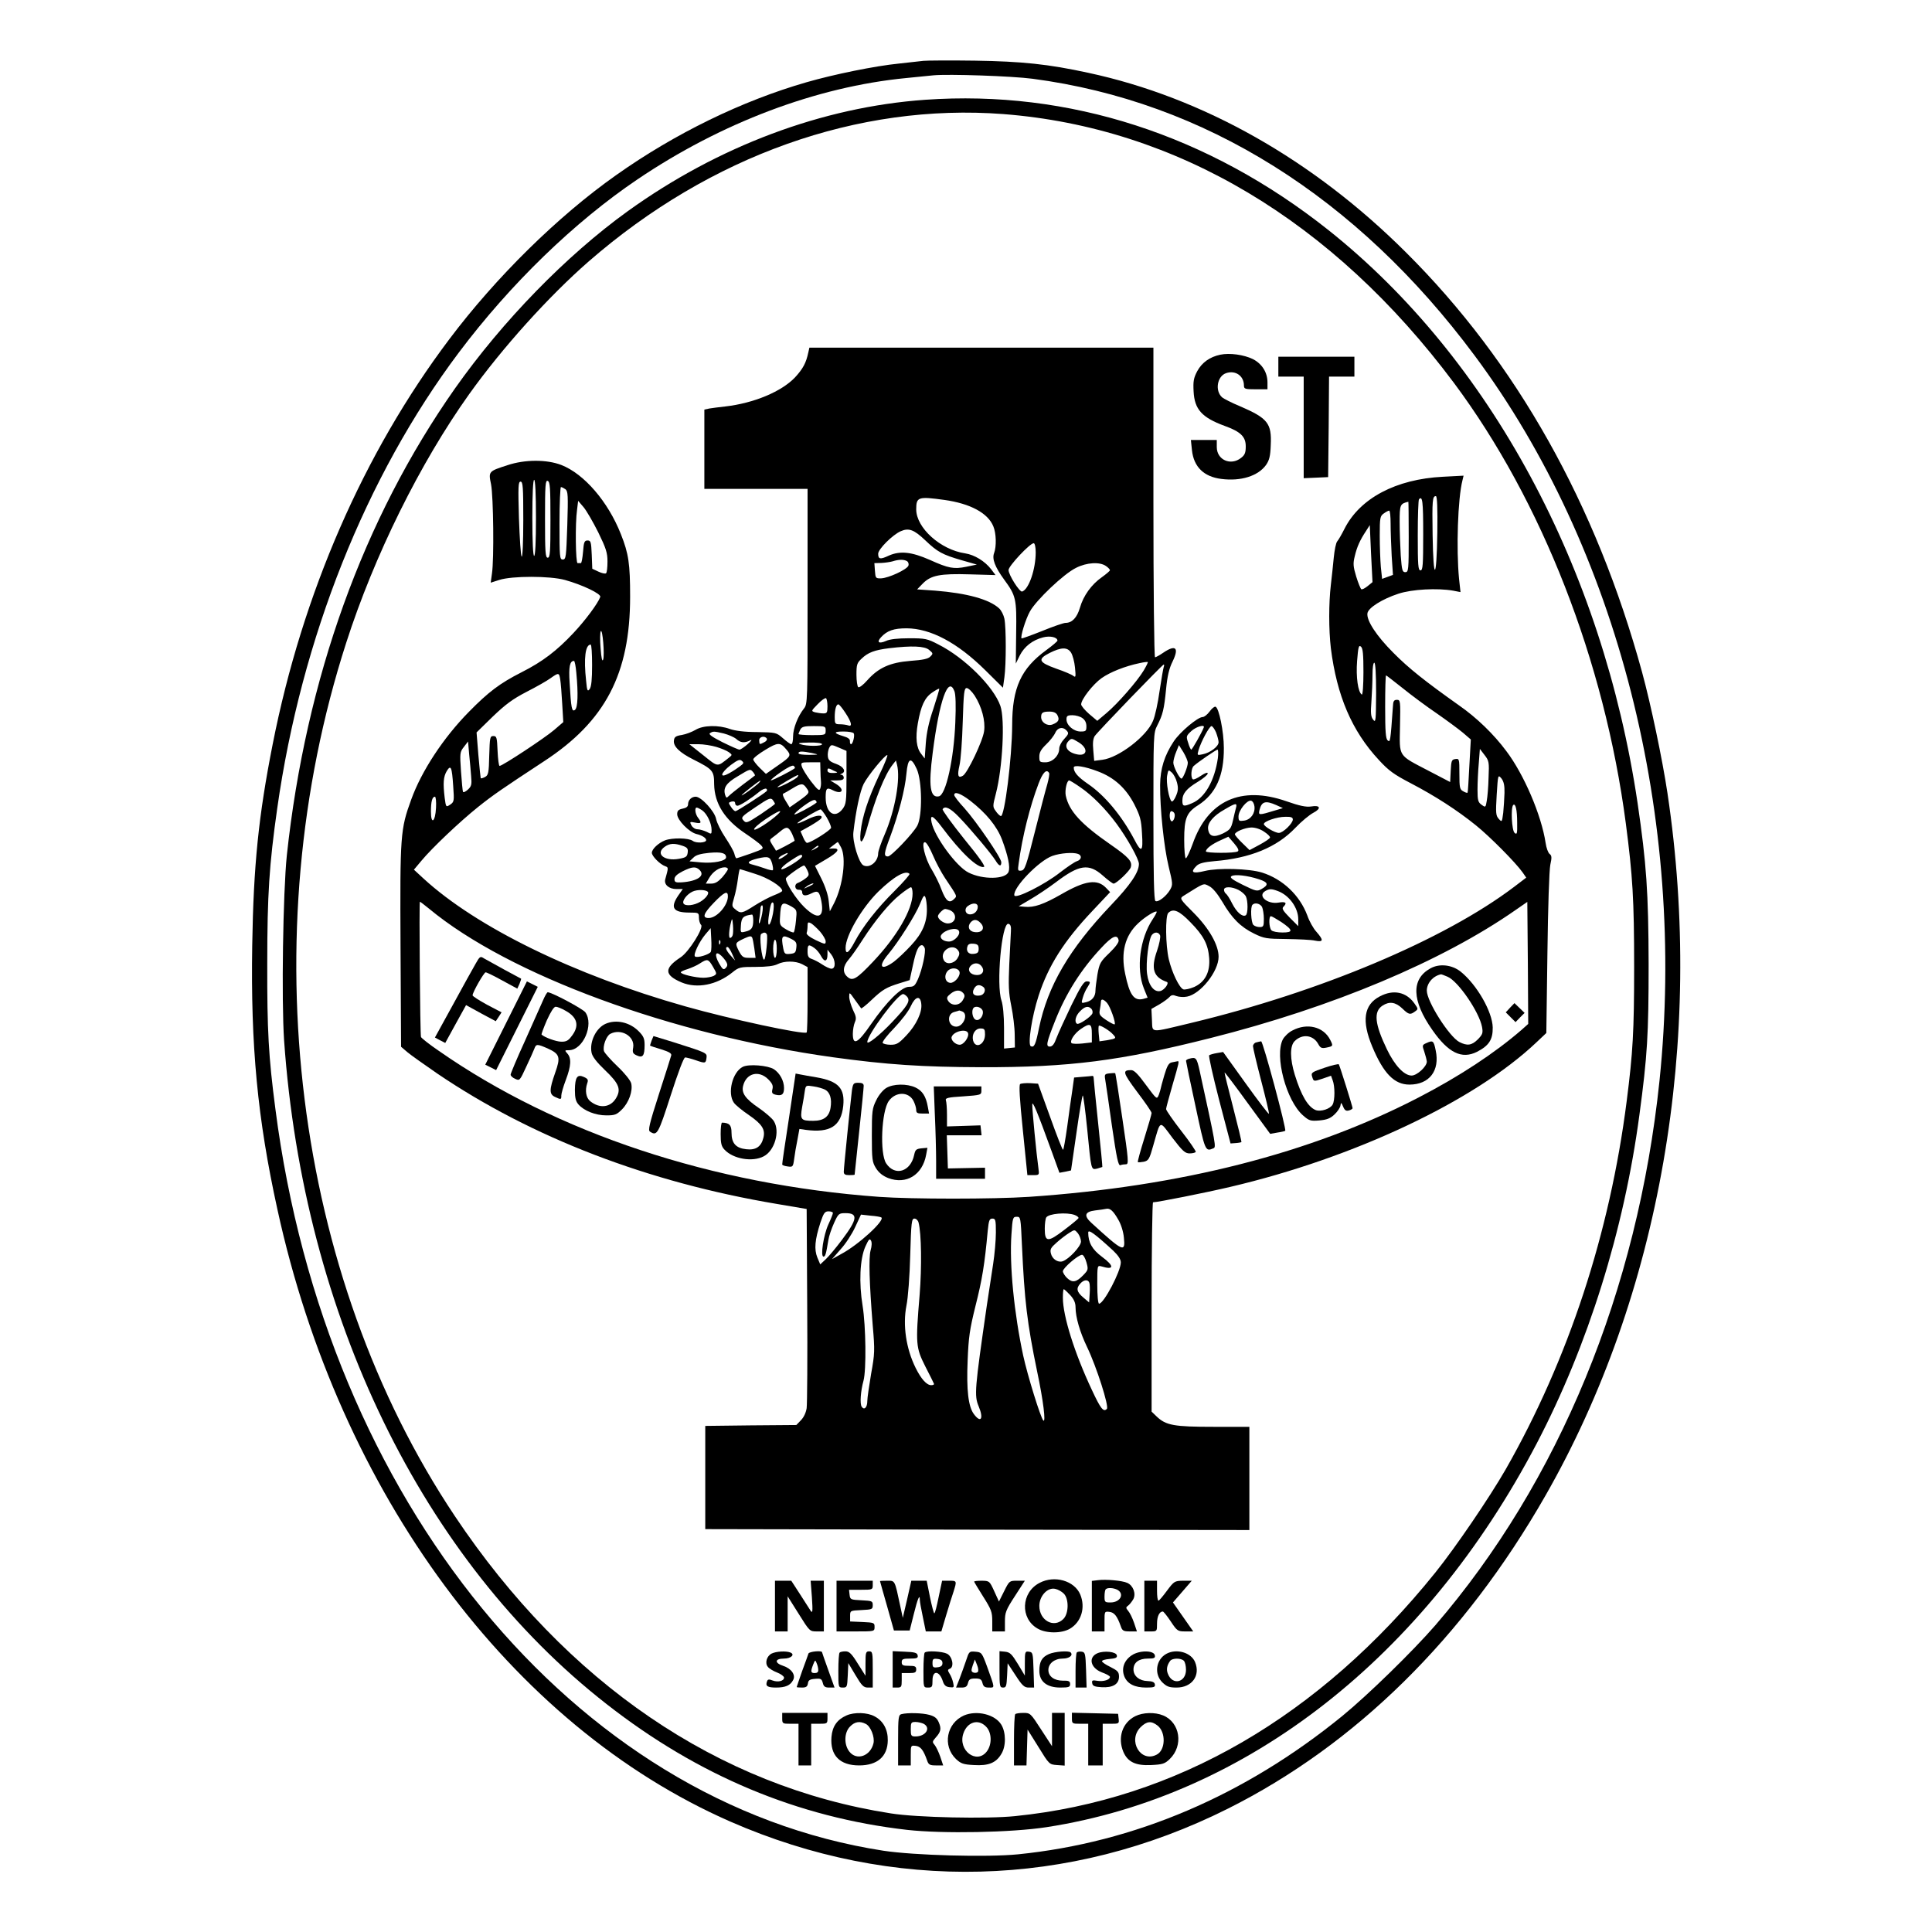<?xml version="1.0" standalone="no"?>
<!DOCTYPE svg PUBLIC "-//W3C//DTD SVG 20010904//EN"
 "http://www.w3.org/TR/2001/REC-SVG-20010904/DTD/svg10.dtd">
<svg version="1.0" xmlns="http://www.w3.org/2000/svg"
 width="1067pt" height="1067pt" viewBox="0 0 1067 1067"
 preserveAspectRatio="xMidYMid meet">
<g transform="translate(0,1067) scale(0.1,-0.1)"
fill="#000000" stroke="none">
<path d="M5100 10334 c-19 -2 -80 -9 -135 -15 -132 -13 -361 -60 -510 -103
-358 -103 -727 -283 -1052 -513 -322 -227 -664 -564 -922 -907 -473 -628 -811
-1404 -975 -2236 -78 -395 -106 -669 -113 -1110 -9 -555 29 -958 139 -1459
342 -1568 1290 -2850 2501 -3381 897 -393 1872 -368 2748 71 705 353 1305 944
1753 1727 635 1109 880 2517 675 3882 -28 187 -92 491 -140 667 -254 928 -694
1712 -1303 2318 -514 513 -1123 857 -1756 993 -221 48 -366 63 -625 67 -137 2
-266 1 -285 -1z m603 -99 c948 -125 1790 -652 2442 -1530 790 -1062 1170
-2554 1020 -4004 -121 -1159 -555 -2214 -1238 -3007 -124 -143 -373 -386 -515
-502 -539 -439 -1146 -698 -1790 -763 -170 -17 -573 -6 -744 20 -1708 264
-3079 1937 -3357 4096 -38 290 -46 434 -45 805 0 379 11 545 55 855 133 940
490 1835 1003 2518 285 379 637 720 986 956 463 313 989 512 1485 560 61 6
128 13 150 15 83 8 435 -4 548 -19z"/>
<path d="M5110 10119 c-568 -40 -1144 -256 -1644 -616 -338 -244 -690 -605
-953 -978 -506 -720 -824 -1601 -929 -2580 -21 -204 -30 -799 -15 -1021 107
-1520 763 -2871 1782 -3666 505 -395 1055 -625 1659 -694 197 -22 575 -15 770
15 1108 171 2090 940 2708 2121 282 540 481 1175 566 1812 44 326 51 445 51
833 -1 397 -12 556 -61 890 -193 1300 -816 2455 -1707 3164 -663 527 -1434
776 -2227 720z m431 -79 c956 -74 1821 -590 2489 -1485 486 -652 831 -1535
949 -2432 38 -291 46 -421 46 -793 0 -356 -7 -474 -41 -740 -93 -731 -322
-1428 -669 -2036 -90 -156 -274 -427 -388 -569 -641 -796 -1432 -1255 -2321
-1345 -154 -16 -543 -8 -686 15 -953 148 -1792 720 -2408 1642 -890 1332
-1123 3201 -600 4823 155 482 408 993 679 1373 183 256 440 541 660 733 672
585 1488 875 2290 814z"/>
<path d="M4464 8723 c-12 -57 -29 -89 -73 -137 -75 -79 -228 -143 -387 -161
-32 -3 -71 -9 -86 -11 l-28 -6 0 -219 0 -219 285 0 285 0 0 -594 c0 -580 0
-594 -20 -619 -34 -43 -60 -110 -60 -154 0 -24 -4 -43 -10 -43 -5 0 -26 15
-46 33 -37 32 -39 32 -143 34 -69 0 -121 7 -150 17 -63 23 -148 21 -190 -5
-19 -11 -52 -24 -75 -28 -33 -5 -42 -11 -44 -30 -5 -32 30 -67 108 -106 107
-54 114 -62 114 -136 2 -108 59 -197 175 -274 37 -25 75 -53 84 -63 17 -19 15
-20 -57 -46 -41 -14 -76 -26 -79 -26 -3 0 -8 11 -11 24 -3 14 -26 54 -50 90
-24 36 -47 82 -51 103 -8 42 -82 123 -113 123 -23 0 -42 -19 -42 -42 0 -13
-10 -20 -30 -24 -24 -5 -30 -12 -30 -31 0 -32 66 -99 106 -109 31 -7 54 -22
54 -34 0 -15 -55 -18 -74 -4 -24 17 -113 18 -153 3 -36 -14 -73 -48 -73 -69 0
-18 45 -64 74 -74 18 -6 18 -8 0 -72 -8 -29 20 -54 62 -54 l35 0 -26 -37 c-45
-67 -27 -93 64 -93 49 0 51 -1 51 -28 0 -15 5 -33 12 -40 16 -16 -68 -150
-113 -179 -93 -61 -91 -98 6 -139 85 -35 193 -14 279 55 37 30 43 31 130 31
61 0 100 5 120 15 37 19 99 19 136 0 l30 -16 0 -178 c0 -98 -2 -180 -5 -183
-14 -14 -423 74 -670 144 -613 173 -1153 437 -1446 706 l-53 49 42 50 c58 70
211 215 312 296 84 67 129 98 365 253 338 221 475 483 475 908 0 182 -8 238
-51 346 -71 180 -203 333 -329 382 -80 31 -201 31 -297 -1 -105 -34 -106 -34
-91 -106 13 -68 17 -413 5 -492 l-7 -51 47 15 c71 23 279 23 363 0 97 -27 202
-77 195 -94 -13 -36 -83 -130 -148 -199 -92 -98 -170 -158 -287 -217 -120 -61
-183 -109 -290 -218 -141 -143 -262 -327 -319 -485 -60 -165 -62 -194 -59
-808 l3 -557 35 -30 c19 -16 94 -69 165 -118 522 -354 1165 -601 1875 -720
l165 -28 3 -529 c2 -291 0 -548 -3 -571 -4 -25 -16 -51 -32 -67 l-25 -26 -252
-2 -251 -3 0 -285 0 -285 1503 -3 1502 -2 0 285 0 285 -199 0 c-217 0 -262 8
-313 57 l-28 27 0 578 c0 318 4 578 8 578 24 0 295 54 426 85 683 160 1349
474 1691 798 l55 52 6 440 c3 253 10 461 16 489 9 41 8 51 -4 60 -8 6 -18 33
-22 61 -23 153 -120 379 -217 507 -69 93 -164 185 -262 253 -186 132 -277 204
-362 290 -92 92 -149 178 -143 218 4 30 82 79 171 108 75 25 216 32 302 17
l41 -8 -8 73 c-16 165 -7 444 19 545 l6 25 -114 -6 c-260 -13 -459 -119 -544
-288 -15 -30 -33 -61 -40 -69 -7 -8 -15 -49 -19 -90 -4 -41 -11 -109 -16 -150
-12 -101 -12 -247 0 -350 33 -262 116 -457 265 -617 54 -59 83 -80 177 -129
134 -70 255 -148 359 -232 76 -61 219 -205 258 -260 l20 -29 -67 -51 c-384
-291 -1070 -580 -1782 -751 -235 -56 -214 -58 -218 15 l-3 62 44 25 c24 14 49
33 56 41 10 11 19 13 38 5 14 -5 40 -7 59 -3 74 14 174 139 174 220 0 65 -52
157 -140 245 -73 73 -75 77 -56 90 120 75 111 72 144 55 20 -10 46 -42 73 -87
52 -90 101 -139 175 -175 55 -27 68 -29 179 -30 66 -1 137 -4 158 -9 46 -9 48
2 8 48 -17 18 -40 59 -51 91 -42 112 -136 201 -250 237 -72 22 -241 27 -315 9
-70 -17 -83 -8 -47 28 14 14 41 21 98 26 198 16 345 76 448 184 33 35 78 72
99 83 46 24 39 44 -12 35 -28 -4 -63 3 -137 29 -250 87 -433 4 -517 -235 -16
-44 -33 -80 -38 -80 -5 0 -9 46 -9 103 0 117 13 150 77 190 98 63 143 163 142
316 0 90 -27 222 -46 228 -6 2 -21 -10 -33 -27 -12 -16 -29 -30 -38 -30 -27 0
-126 -83 -160 -135 -51 -77 -74 -150 -75 -240 -1 -131 21 -343 47 -450 23 -95
24 -101 8 -129 -21 -36 -66 -71 -81 -62 -8 5 -11 143 -11 467 0 450 0 461 21
502 31 60 38 90 49 202 7 72 17 114 36 152 37 76 17 95 -52 48 -20 -14 -41
-25 -45 -25 -5 0 -9 384 -9 855 l0 855 -950 0 -950 0 -6 -27z m-1504 -913 c0
-133 -4 -210 -10 -210 -6 0 -10 77 -10 210 0 133 4 210 10 210 6 0 10 -77 10
-210z m80 -11 c0 -179 -2 -209 -15 -209 -13 0 -15 31 -15 215 0 186 2 214 15
209 13 -5 15 -39 15 -215z m-150 -1 c0 -121 -4 -208 -9 -202 -5 5 -11 100 -15
212 -5 176 -4 202 9 202 13 0 15 -30 15 -212z m233 170 c14 -12 15 -33 10
-200 -6 -174 -7 -188 -25 -188 -17 0 -18 12 -18 200 0 110 4 200 8 200 5 0 16
-6 25 -12z m4815 -240 c-4 -266 -22 -275 -26 -13 -3 193 -1 215 18 215 7 0 10
-66 8 -202z m-2722 181 c142 -20 240 -72 270 -146 16 -38 18 -111 4 -148 -12
-32 5 -76 55 -145 66 -90 70 -106 67 -295 l-2 -170 22 45 c25 49 70 85 129
100 38 10 79 1 79 -18 0 -4 -27 -27 -61 -52 -140 -102 -189 -208 -189 -415 -1
-180 -42 -509 -63 -502 -6 2 -19 14 -28 28 -17 23 -17 27 1 96 37 143 51 408
25 484 -37 107 -198 267 -343 340 -61 32 -73 34 -161 34 -62 0 -108 -5 -128
-15 -40 -17 -53 -7 -27 21 33 36 70 49 141 49 133 -1 280 -79 434 -231 l98
-97 8 57 c10 72 10 275 0 324 -4 20 -17 46 -29 57 -54 50 -177 84 -353 98
l-100 7 31 32 c45 46 96 56 261 51 l141 -4 -24 32 c-35 45 -92 80 -144 88
-136 20 -270 141 -270 243 0 69 11 72 156 52z m2644 -189 c0 -171 -2 -200 -15
-200 -13 0 -15 28 -15 193 0 107 3 197 7 200 19 20 23 -10 23 -193z m-4556 10
c43 -88 51 -113 51 -161 0 -32 -3 -61 -8 -65 -4 -4 -23 0 -42 9 l-34 16 -3 78
c-3 70 -5 78 -23 78 -17 0 -21 -8 -25 -63 -3 -34 -8 -62 -12 -62 -5 0 -12 0
-18 0 -11 0 -14 219 -3 295 l6 49 30 -35 c16 -19 52 -81 81 -139z m4476 -25
c0 -183 -1 -195 -19 -195 -16 0 -19 11 -25 92 -3 50 -6 133 -6 185 0 96 2 101
48 112 1 1 2 -87 2 -194z m-100 72 c0 -41 3 -121 6 -178 l7 -104 -30 -11 -30
-11 -7 66 c-3 36 -6 114 -6 173 0 99 2 108 22 122 12 9 26 16 30 16 5 0 8 -33
8 -73z m-127 -344 c-15 -12 -30 -20 -35 -17 -4 3 -17 34 -28 70 -17 56 -18 72
-8 112 12 52 30 91 62 139 l21 33 7 -158 8 -157 -27 -22z m-2443 253 c67 -64
94 -79 201 -110 l84 -24 -58 -12 c-69 -14 -98 -9 -202 38 -100 44 -163 51
-225 24 -49 -23 -60 -21 -60 10 0 25 79 104 124 124 45 20 74 9 136 -50z m610
-66 c0 -94 -38 -205 -75 -217 -14 -4 -75 92 -75 119 0 22 118 148 139 148 6 0
11 -22 11 -50z m-711 -49 c8 -5 11 -16 8 -25 -9 -22 -109 -68 -150 -70 -31 -1
-32 1 -35 42 l-3 42 38 1 c21 1 49 5 63 9 34 11 62 11 79 1z m1099 -27 c12 -8
22 -19 22 -23 0 -4 -20 -21 -45 -39 -57 -40 -102 -102 -121 -169 -16 -54 -43
-83 -79 -83 -11 0 -69 -20 -130 -45 -60 -24 -111 -42 -113 -41 -8 8 22 106 46
149 34 62 187 208 255 241 59 30 131 34 165 10z m-2777 -517 c-5 -14 -10 8
-14 63 -4 45 -3 88 1 94 10 15 22 -132 13 -157z m-61 -30 c0 -79 -4 -119 -13
-132 -12 -16 -15 -11 -20 45 -14 126 -4 200 25 200 5 0 8 -51 8 -113z m4260
-39 c0 -71 -4 -127 -9 -124 -21 13 -33 97 -26 186 6 76 9 89 21 79 11 -9 14
-43 14 -141z m-2399 123 c23 -19 23 -21 7 -37 -12 -13 -42 -19 -111 -24 -112
-9 -176 -38 -238 -108 -21 -24 -43 -41 -49 -37 -5 3 -10 34 -10 69 0 55 3 65
28 88 35 34 71 48 152 58 126 15 196 12 221 -9z m784 -15 c9 -14 19 -51 22
-83 5 -51 4 -56 -9 -46 -8 7 -50 25 -94 40 -98 35 -106 52 -37 87 64 32 98 33
118 2z m-2732 -113 c11 -115 8 -189 -7 -203 -18 -14 -22 8 -30 149 -6 89 1
121 24 121 4 0 10 -30 13 -67z m3134 15 c-35 -59 -144 -184 -206 -236 l-51
-43 -45 38 c-24 21 -44 45 -44 53 0 27 65 111 113 145 47 33 129 66 211 83 22
5 42 7 44 6 2 -2 -8 -22 -22 -46z m1283 -125 c-1 -154 -2 -166 -16 -148 -13
16 -15 36 -10 100 3 44 6 110 6 148 0 38 4 67 10 67 6 0 10 -62 10 -167z
m-1173 143 c-3 -8 -13 -68 -23 -133 -9 -65 -25 -140 -37 -166 -35 -84 -188
-201 -278 -213 l-46 -6 -5 58 c-4 41 -1 65 8 79 18 26 374 395 381 395 3 0 3
-6 0 -14z m-3333 -68 c3 -18 8 -79 11 -135 l6 -101 -50 -43 c-51 -44 -286
-199 -302 -199 -4 0 -9 37 -11 83 -3 74 -5 82 -23 82 -19 0 -20 -8 -23 -107
-2 -97 -5 -109 -23 -119 -11 -6 -22 -9 -24 -7 -1 2 -7 59 -13 128 l-10 125 89
87 c71 68 110 97 187 137 53 27 113 61 132 75 45 32 48 32 54 -6z m4652 -48
c48 -39 133 -102 189 -140 56 -39 121 -87 145 -107 l43 -37 -8 -145 c-4 -80
-8 -147 -10 -149 -2 -2 -13 1 -24 8 -19 10 -21 20 -21 96 0 83 -1 85 -22 82
-21 -3 -23 -9 -26 -65 l-3 -62 -117 61 c-174 91 -163 74 -160 248 3 139 2 145
-17 145 -16 0 -21 -7 -22 -35 -14 -198 -15 -201 -29 -189 -11 9 -14 48 -14
185 0 96 2 174 5 174 2 0 43 -32 91 -70z m-2475 -17 c7 -18 9 -78 5 -173 -8
-203 -52 -401 -91 -408 -48 -10 -58 56 -34 240 37 291 86 428 120 341z m-116
-97 c-25 -72 -38 -134 -42 -191 l-6 -84 -19 25 c-27 33 -33 89 -19 169 17 97
38 142 79 170 20 14 37 23 39 21 2 -2 -13 -51 -32 -110z m228 72 c39 -61 60
-139 52 -196 -7 -54 -92 -232 -117 -246 -27 -16 -32 0 -19 57 7 28 15 136 18
240 5 164 8 187 22 187 9 0 29 -19 44 -42z m-813 -59 c0 -34 -3 -39 -22 -39
-13 0 -33 3 -46 6 -23 7 -23 7 14 45 20 21 41 36 46 33 4 -3 8 -23 8 -45z m99
-36 c34 -51 40 -79 15 -69 -9 3 -29 6 -45 6 -27 0 -29 3 -29 39 0 43 8 71 20
71 5 0 22 -21 39 -47z m1171 -13 c13 -25 6 -38 -27 -51 -29 -11 -63 11 -63 41
0 24 9 30 46 30 23 0 37 -6 44 -20z m138 -16 c14 -10 22 -25 22 -45 0 -26 -3
-29 -32 -29 -38 0 -78 34 -78 67 0 19 5 23 33 23 18 0 43 -7 55 -16z m-1418
-69 c0 -24 -2 -25 -75 -25 -41 0 -75 3 -75 6 0 3 5 14 10 25 9 16 22 19 75 19
63 0 65 -1 65 -25z m2088 17 c-11 -29 -64 -122 -69 -122 -3 0 -11 17 -17 38
-12 35 -11 38 18 65 28 25 76 38 68 19z m68 -27 c7 -19 14 -43 14 -54 0 -24
-47 -59 -89 -67 -29 -6 -30 -6 -22 22 13 46 60 134 72 134 5 0 17 -16 25 -35z
m-828 13 c17 -17 15 -21 -13 -52 -14 -15 -25 -37 -25 -50 0 -39 -37 -76 -76
-76 -32 0 -34 2 -34 32 0 23 10 40 38 67 21 20 43 48 50 64 12 28 40 35 60 15z
m-1890 -19 c26 -7 56 -20 68 -30 23 -21 45 -24 77 -8 13 6 7 -2 -13 -20 -19
-17 -40 -31 -46 -31 -7 0 -49 19 -94 41 -59 30 -78 44 -69 50 18 11 21 11 77
-2z m717 1 c7 -12 -5 -60 -15 -60 -4 0 -7 8 -6 17 1 11 -11 20 -36 27 -56 17
-56 26 0 26 28 0 53 -4 57 -10z m-480 -29 c3 -6 -3 -15 -14 -20 -26 -14 -27
-14 -28 9 -2 21 30 29 42 11z m1721 -20 c58 -35 49 -82 -13 -66 -50 12 -69 45
-41 73 16 16 17 15 54 -7z m-3354 -188 c4 -45 2 -55 -17 -73 -13 -12 -25 -18
-28 -13 -2 4 -7 55 -11 113 -7 101 -6 107 16 135 l23 30 6 -70 c4 -39 9 -93
11 -122z m1739 150 c31 -35 28 -40 -41 -88 l-70 -49 -35 34 c-19 19 -35 40
-35 46 0 7 30 31 67 53 69 42 82 42 114 4z m199 27 c0 -12 -84 -12 -120 0 -18
6 -4 8 48 9 42 1 72 -3 72 -9z m-584 -15 c27 -8 58 -21 69 -29 20 -15 20 -15
0 -31 -66 -52 -57 -53 -141 14 l-77 61 50 0 c27 0 72 -7 99 -15z m719 -168 c0
-132 -2 -148 -21 -174 -43 -57 -94 -24 -94 63 0 51 6 57 39 40 53 -27 69 3 19
34 l-33 20 38 0 c26 0 37 4 37 15 0 8 -6 15 -12 16 -10 0 -10 2 0 6 27 11 12
39 -30 54 -34 12 -44 21 -46 42 -2 14 2 35 7 46 11 20 12 20 54 2 l42 -18 0
-146z m1885 80 c0 -21 -26 -87 -35 -87 -11 0 -45 66 -45 88 0 12 7 39 16 60
l15 37 25 -40 c13 -22 24 -48 24 -58z m166 26 c-18 -125 -72 -220 -143 -249
-46 -20 -53 -18 -53 14 0 39 22 66 85 104 30 18 55 39 55 46 0 8 -13 4 -37
-12 -20 -14 -40 -23 -45 -20 -13 8 -10 62 5 74 27 24 123 89 131 90 4 0 5 -21
2 -47z m1495 -107 c-1 -50 -6 -108 -10 -129 -6 -37 -7 -37 -28 -22 -20 14 -23
25 -23 84 0 37 3 103 7 146 l6 79 26 -34 c24 -31 26 -39 22 -124z m-3736 135
c40 -9 39 -9 -17 -10 -33 0 -58 3 -58 9 0 12 20 12 75 1z m370 -123 c-61 -130
-93 -228 -102 -312 -8 -76 10 -69 33 12 48 173 100 303 144 359 l18 23 6 -23
c20 -76 -10 -251 -68 -385 -20 -46 -36 -93 -36 -104 0 -47 -47 -85 -82 -67
-25 13 -61 132 -55 182 13 116 37 229 57 268 24 46 116 159 130 159 5 0 -15
-51 -45 -112z m-767 51 c-13 -10 -40 -28 -60 -39 -57 -32 -50 0 8 45 38 28 50
33 61 23 12 -10 11 -14 -9 -29z m975 -16 c30 -66 32 -259 3 -313 -23 -43 -144
-170 -162 -170 -24 0 -23 16 12 108 47 126 82 261 90 349 8 88 25 96 57 26z
m-532 -5 c0 -24 2 -52 3 -64 1 -11 0 -29 -4 -39 -5 -15 -14 -8 -52 41 -24 32
-47 69 -50 82 -6 21 -3 22 48 22 l54 0 1 -42z m-142 9 c-17 -14 -121 -67 -131
-67 -6 0 17 20 53 45 40 28 67 41 73 35 5 -5 8 -11 5 -13z m-1886 -99 c6 -82
5 -87 -17 -102 -23 -15 -23 -14 -30 37 -10 83 -7 117 11 148 23 38 29 24 36
-83z m3560 82 c91 -34 155 -93 201 -181 33 -65 39 -87 43 -162 7 -102 -3 -110
-42 -34 -70 132 -163 244 -257 308 -55 38 -78 64 -78 90 0 16 60 7 133 -21z
m-1443 -3 c8 -3 0 -6 -17 -6 -23 -1 -33 4 -33 14 0 12 5 13 18 7 9 -5 24 -12
32 -15z m-460 -2 c7 -9 11 -17 9 -18 -2 -2 -32 -25 -66 -50 -34 -26 -69 -54
-77 -62 -13 -13 -15 -13 -21 4 -12 39 5 66 68 103 71 43 70 43 87 23z m2340
-56 c8 -30 7 -46 -5 -74 -8 -20 -19 -34 -24 -31 -15 10 -32 106 -25 143 6 33
7 33 25 17 11 -10 24 -34 29 -55z m-706 52 c3 -5 -2 -33 -10 -62 -9 -30 -40
-148 -69 -264 -47 -187 -55 -210 -74 -213 -20 -3 -21 0 -15 40 20 148 62 315
110 441 23 61 44 82 58 58z m-1389 -21 c-8 -13 -105 -63 -111 -57 -3 3 103 66
114 67 2 0 0 -5 -3 -10z m3904 -89 c-1 -31 -4 -80 -7 -110 -7 -52 -7 -53 -25
-33 -16 18 -17 32 -11 133 7 111 7 112 26 90 13 -17 18 -39 17 -80z m-4117 56
c-6 -7 -33 -28 -59 -47 -56 -39 -47 -26 17 24 49 38 59 43 42 23z m1776 -26
c63 -43 137 -117 199 -201 59 -80 123 -195 123 -221 0 -47 -47 -116 -155 -229
-230 -242 -349 -445 -397 -679 -18 -89 -26 -108 -45 -99 -18 8 5 162 43 279
54 166 140 302 297 468 l98 104 -22 23 c-48 51 -115 42 -248 -35 -98 -56 -151
-74 -201 -69 l-34 3 66 39 c36 21 99 63 140 94 128 97 181 105 258 37 28 -25
55 -45 60 -45 16 0 89 70 95 90 10 32 -11 56 -112 126 -163 113 -229 185 -247
270 -6 29 6 84 19 84 3 0 32 -17 63 -39z m-1514 -3 c19 -26 18 -28 -43 -72
l-50 -35 -22 36 c-13 20 -19 38 -13 40 5 2 27 14 49 28 49 30 60 31 79 3z
m-221 -18 c-21 -19 -163 -110 -171 -110 -6 0 -17 11 -25 24 -15 22 -15 24 3
29 13 3 20 0 20 -9 0 -8 6 -14 13 -14 13 0 74 39 120 77 16 13 33 20 39 17 5
-3 6 -10 1 -14z m1124 -51 c90 -70 148 -141 177 -216 34 -92 46 -151 36 -178
-16 -42 -142 -44 -221 -4 -67 33 -187 197 -204 277 -10 47 7 40 56 -25 106
-142 198 -229 233 -221 10 2 -24 51 -110 156 -68 85 -121 158 -118 163 12 21
43 6 90 -43 67 -69 181 -206 202 -240 19 -32 32 -36 32 -10 0 24 -137 224
-204 299 -31 33 -56 66 -56 72 0 22 34 10 87 -30z m-2949 -41 c-4 -78 -28 -95
-28 -20 0 55 7 82 22 82 5 0 8 -28 6 -62z m1872 23 c0 -3 -36 -29 -79 -58 -75
-49 -80 -51 -95 -34 -15 17 -11 21 66 73 74 50 84 54 96 40 6 -9 12 -18 12
-21z m229 6 c-25 -20 -113 -67 -121 -65 -5 2 17 22 49 46 37 27 60 39 67 32 5
-5 8 -11 5 -13z m2419 -20 c5 -39 -21 -74 -57 -79 -28 -4 -31 -2 -31 23 0 33
46 91 69 87 9 -2 17 -15 19 -31z m120 7 l37 -17 -40 -12 c-95 -29 -96 -28 -89
2 12 47 33 53 92 27z m-222 -16 c-4 -13 -11 -45 -17 -71 -10 -43 -16 -50 -55
-70 -51 -24 -77 -17 -82 25 -4 33 29 73 92 108 61 36 70 37 62 8z m1553 -82
c1 -60 -1 -67 -14 -56 -16 13 -22 139 -8 154 13 12 22 -27 22 -98z m-4500 68
c26 -19 51 -71 51 -108 0 -24 -1 -24 -27 -10 -16 7 -38 14 -50 14 -13 0 -27 9
-34 21 -11 21 -10 22 20 16 34 -7 38 -1 16 27 -16 21 -20 56 -7 56 4 0 18 -7
31 -16z m686 -37 c14 -24 25 -50 25 -58 0 -13 -113 -84 -133 -84 -5 0 -15 14
-22 32 l-14 32 54 30 c29 17 56 35 60 41 14 22 -26 20 -75 -5 -29 -14 -54 -24
-56 -22 -5 5 115 76 128 77 4 0 19 -20 33 -43z m-270 15 c-44 -41 -124 -92
-130 -83 -3 6 25 31 62 56 69 46 103 60 68 27z m2190 8 c9 -14 -4 -52 -16 -45
-12 8 -12 55 0 55 6 0 13 -5 16 -10z m655 -36 c0 -21 -54 -74 -77 -74 -22 0
-83 36 -83 49 0 15 72 40 118 40 32 1 42 -3 42 -15z m-2765 -80 c9 -20 15 -37
13 -38 -12 -9 -101 -56 -103 -54 0 2 -9 16 -19 31 -17 28 -17 29 1 42 10 7 29
22 43 34 35 29 45 26 65 -15z m2606 13 c19 -12 34 -27 33 -32 0 -6 -26 -23
-57 -40 l-56 -30 -41 40 c-22 21 -40 43 -40 47 0 14 55 37 91 38 22 0 50 -9
70 -23z m-145 -109 c-16 -11 -176 -10 -176 0 0 15 33 40 80 61 l44 20 32 -37
c21 -25 28 -39 20 -44z m-2191 22 c30 -57 11 -210 -38 -307 l-24 -46 -6 55
c-3 34 -19 82 -41 126 l-35 70 64 38 c65 38 78 60 35 58 l-22 -1 23 18 c13 10
25 19 26 19 1 0 9 -13 18 -30z m508 -45 c16 -38 46 -94 66 -124 71 -106 68
-99 49 -117 -25 -25 -44 -11 -68 52 -11 32 -37 83 -55 113 -37 60 -60 158 -35
149 8 -2 27 -35 43 -73z m-1384 54 c27 -9 32 -16 29 -38 -3 -22 -9 -27 -48
-34 -83 -15 -133 29 -78 67 27 19 53 20 97 5z m751 -4 c0 -2 -10 -9 -22 -15
-22 -11 -22 -10 -4 4 21 17 26 19 26 11z m-510 -60 c0 -20 -70 -34 -138 -28
l-64 6 21 20 c14 15 39 22 88 27 67 6 93 -1 93 -25z m340 21 c0 -2 -11 -11
-25 -20 -14 -9 -25 -13 -25 -8 0 5 10 14 23 20 27 13 27 13 27 8z m1604 -2
c23 -9 19 -32 -6 -40 -13 -4 -54 -32 -93 -62 -86 -68 -248 -149 -253 -127 -9
42 136 192 210 218 45 16 115 21 142 11z m-1524 -13 c0 -14 -109 -81 -115 -71
-3 5 18 25 47 44 56 37 68 42 68 27z m-166 -39 c5 -18 7 -35 4 -38 -3 -2 -23
2 -44 10 -22 8 -52 17 -68 21 -36 8 -24 21 29 34 58 13 68 10 79 -27z m195
-39 c11 -24 10 -29 -11 -45 -13 -10 -31 -20 -41 -24 -23 -7 -18 -40 6 -38 9 1
17 -4 17 -12 0 -22 18 -25 51 -8 36 18 44 12 55 -42 18 -94 -19 -107 -94 -34
-46 45 -102 132 -102 158 0 9 88 72 101 72 3 0 11 -12 18 -27z m-595 2 c32
-32 -13 -62 -99 -68 -34 -2 -40 1 -40 18 0 14 14 27 45 43 52 26 73 28 94 7z
m156 5 c0 -5 -14 -25 -31 -45 -23 -25 -39 -35 -61 -35 l-30 0 19 32 c20 34 55
58 86 58 9 0 17 -4 17 -10z m150 -26 c72 -22 150 -71 150 -94 0 -4 -21 -15
-47 -25 -26 -10 -74 -36 -107 -57 -67 -43 -76 -45 -105 -20 -20 16 -20 19 -7
63 8 26 17 72 21 103 4 31 9 56 11 56 1 0 39 -11 84 -26z m853 0 c3 -4 -33
-45 -81 -93 -98 -97 -177 -198 -222 -283 -33 -62 -50 -73 -50 -33 0 68 91 223
182 312 85 82 149 119 171 97z m1930 -30 c52 -17 55 -31 14 -54 -25 -14 -31
-12 -103 23 -59 29 -74 41 -63 48 17 12 88 4 152 -17z m-2464 -28 c-2 -2 -15
-9 -29 -15 -24 -11 -24 -11 -6 3 16 13 49 24 35 12z m551 -51 c0 -88 -87 -238
-219 -377 -91 -96 -113 -109 -142 -82 -27 24 -24 58 9 96 16 18 50 67 76 108
69 107 149 204 208 250 27 22 54 40 59 40 5 0 9 -16 9 -35z m1800 20 c16 -8
34 -24 40 -34 13 -25 13 -98 0 -106 -18 -11 -50 16 -75 65 -13 27 -29 51 -35
55 -5 3 -10 13 -10 21 0 19 43 18 80 -1z m-2931 -10 c9 -10 -11 -37 -41 -55
-35 -21 -83 -26 -93 -10 -9 15 18 51 50 66 26 12 71 11 84 -1z m3148 4 c63
-23 113 -93 113 -156 l0 -38 -47 47 c-37 38 -45 50 -35 60 22 22 13 30 -28 23
-61 -10 -117 38 -72 64 22 13 34 13 69 0z m-3037 -29 c0 -51 -61 -120 -106
-120 -38 0 -29 25 29 85 57 59 77 68 77 35z m1099 -71 c1 -73 -25 -134 -88
-201 -31 -34 -74 -74 -95 -90 -72 -52 -89 -27 -29 44 55 66 149 214 174 276
18 45 24 52 30 36 4 -10 8 -40 8 -65z m-2750 3 c442 -367 1341 -697 2231 -821
297 -41 494 -54 820 -55 488 -1 766 35 1265 161 675 170 1279 424 1685 707
l65 45 3 -337 2 -337 -37 -33 c-149 -129 -344 -257 -568 -373 -594 -308 -1314
-492 -2153 -549 -196 -13 -645 -13 -827 0 -921 67 -1780 352 -2431 806 -53 36
-97 71 -99 77 -5 15 -11 747 -6 747 2 0 24 -17 50 -38z m1900 -27 c-13 -69
-33 -86 -24 -20 9 69 16 88 25 79 5 -5 4 -31 -1 -59z m103 38 c29 -18 30 -19
24 -77 -3 -33 -9 -62 -12 -65 -3 -3 -22 4 -42 16 -35 21 -37 24 -34 70 4 80
11 86 64 56z m1028 -1 c0 -23 -19 -42 -42 -42 -27 0 -35 30 -13 46 27 20 55
18 55 -4z m1570 -1 c5 -11 10 -40 10 -65 0 -41 -2 -46 -23 -46 -13 0 -28 5
-35 12 -13 13 -17 100 -5 111 13 14 43 7 53 -12z m-2761 -38 c-5 -25 -12 -49
-15 -52 -4 -3 -4 9 0 28 3 18 6 42 6 52 0 11 4 19 9 19 5 0 5 -20 0 -47z
m1035 21 c46 -18 38 -74 -10 -74 -22 0 -54 23 -54 40 0 11 29 40 40 40 5 0 16
-3 24 -6z m1122 -51 c-71 -107 -92 -272 -49 -381 l21 -52 -25 -7 c-50 -12 -75
22 -99 139 -25 118 -1 211 72 279 37 35 95 71 102 64 2 -2 -8 -21 -22 -42z
m208 -16 c73 -74 98 -122 104 -198 6 -78 -23 -133 -83 -160 -24 -10 -50 -16
-60 -13 -22 9 -62 91 -80 166 -18 77 -20 239 -3 256 27 27 60 13 122 -51z
m-2414 11 c0 -42 -9 -55 -43 -63 -28 -7 -28 -7 -25 36 3 42 13 52 61 58 4 1 7
-14 7 -31z m2916 -10 c66 -45 67 -58 7 -58 -27 0 -54 5 -61 12 -14 14 -16 78
-3 78 5 0 30 -15 57 -32z m-3030 -74 c-3 -8 -9 -14 -14 -14 -9 0 -6 46 6 90 5
21 7 17 10 -19 2 -24 1 -50 -2 -57z m1368 70 c29 -28 12 -57 -30 -52 -32 3
-43 30 -24 53 16 19 35 19 54 -1z m-885 -49 c17 -20 31 -44 31 -54 0 -18 -4
-17 -55 7 -35 17 -53 32 -50 40 3 8 5 25 5 38 0 21 3 23 19 15 10 -6 32 -26
50 -46z m1054 0 c-1 -22 -5 -103 -9 -180 -5 -116 -4 -156 11 -230 10 -49 19
-121 19 -160 l1 -70 -30 -3 -30 -3 0 113 c0 70 -6 128 -14 152 -30 87 1 431
38 424 12 -3 16 -14 14 -43z m-1657 -111 c-6 -15 -77 -37 -88 -26 -10 10 23
80 58 122 l29 34 3 -58 c2 -32 1 -65 -2 -72z m1369 116 c13 -20 -24 -60 -54
-60 -31 0 -54 19 -43 36 19 29 84 45 97 24z m-1060 -20 c7 -12 -6 -140 -15
-140 -13 0 -28 134 -16 142 15 10 24 10 31 -2z m2172 -6 c3 -10 -4 -47 -17
-85 -35 -99 -20 -146 54 -172 15 -5 -12 -44 -35 -50 -35 -9 -66 31 -74 95 -8
60 9 194 27 215 15 18 37 16 45 -3z m-2253 -12 c3 -5 8 -32 12 -60 l7 -52 -37
0 c-31 0 -38 5 -56 39 -21 43 -21 44 30 68 31 14 38 15 44 5z m217 -8 c25 -13
30 -20 27 -47 -3 -28 -7 -32 -34 -35 -28 -3 -32 0 -38 29 -14 72 -7 80 45 53z
m1807 -7 c2 -11 -17 -37 -51 -70 -50 -48 -55 -57 -66 -118 -6 -36 -11 -77 -11
-90 0 -33 -19 -56 -52 -64 -27 -7 -27 -6 -18 25 5 18 16 43 25 56 19 30 19 34
-4 34 -15 0 -34 -30 -84 -132 -35 -73 -72 -154 -82 -180 -12 -34 -23 -48 -37
-48 -23 0 -19 21 29 142 59 150 143 284 256 404 59 64 88 77 95 41z m-2201
-19 c-3 -8 -6 -5 -6 6 -1 11 2 17 5 13 3 -3 4 -12 1 -19z m313 -28 c0 -27 -4
-50 -10 -50 -5 0 -10 23 -10 50 0 28 5 50 10 50 6 0 10 -22 10 -50z m1115 0
c0 -20 -6 -26 -28 -28 -29 -4 -44 16 -33 44 4 10 15 14 33 12 22 -2 28 -8 28
-28z m-907 4 c12 -8 29 -29 37 -45 18 -34 35 -30 35 9 l0 27 20 -25 c25 -32
27 -80 2 -80 -9 0 -33 11 -52 24 -19 13 -45 26 -57 30 -18 6 -23 15 -23 42 0
38 6 41 38 18z m609 0 c7 -20 -13 -116 -37 -171 -17 -38 -23 -43 -50 -43 -41
0 -122 -80 -210 -207 -72 -105 -100 -120 -100 -53 0 21 5 50 11 64 9 20 8 32
-10 68 -11 25 -21 57 -21 73 0 27 1 27 31 -16 18 -24 33 -46 35 -48 2 -2 28
18 57 46 61 58 82 70 156 93 l55 17 18 83 c17 80 31 110 50 110 5 0 11 -7 15
-16z m-1064 -31 l17 -38 -25 28 c-25 28 -32 47 -17 47 5 0 16 -17 25 -37z
m1250 16 c8 -13 6 -24 -6 -43 -20 -30 -62 -35 -75 -8 -26 50 51 98 81 51z
m-1281 -63 c7 -13 6 -22 -4 -32 -12 -12 -17 -9 -37 26 -26 46 -20 71 11 43 11
-10 24 -26 30 -37z m-74 -26 c22 -38 22 -39 3 -50 -11 -5 -36 -10 -56 -10 -43
0 -125 19 -125 30 0 4 17 12 38 18 20 7 51 20 67 31 42 27 47 26 73 -19z
m1482 5 c20 -24 8 -50 -24 -50 -36 0 -56 26 -37 49 17 20 45 21 61 1z m-120
-38 c0 -25 -32 -58 -53 -55 -32 4 -35 51 -6 72 24 16 59 6 59 -17z m128 -76
c21 -13 10 -46 -17 -49 -32 -5 -46 11 -32 37 12 22 28 26 49 12z m-108 -36
c10 -12 9 -20 -4 -41 -20 -30 -62 -30 -80 -1 -9 15 -7 22 13 38 28 23 54 24
71 4z m-310 -20 c19 -23 3 -49 -83 -140 -66 -70 -137 -127 -137 -110 0 41 167
265 198 265 5 0 15 -7 22 -15z m78 -39 c6 -46 -28 -117 -81 -173 -43 -46 -55
-53 -88 -53 -21 0 -41 5 -44 10 -4 6 25 43 64 83 39 41 80 94 91 120 25 55 53
61 58 13z m1026 5 c17 -19 50 -111 42 -118 -2 -3 -23 8 -46 23 -37 25 -41 31
-36 57 3 16 6 36 6 43 0 20 14 17 34 -5z m-686 -47 c4 -30 -25 -59 -44 -43
-15 12 -19 51 -7 63 14 14 48 1 51 -20z m599 15 c6 -6 9 -18 6 -26 -7 -18 -74
-64 -85 -57 -16 10 -8 45 17 69 26 27 45 31 62 14z m-713 -15 c36 -14 7 -84
-33 -84 -46 0 -55 69 -11 81 14 4 26 7 27 8 1 1 8 -2 17 -5z m716 -123 l0 -48
-52 -6 c-29 -3 -56 -2 -60 2 -12 11 16 54 51 78 51 35 61 31 61 -26z m117 -4
c20 -21 18 -23 -33 -32 l-42 -6 -4 41 c-2 22 -2 43 1 45 5 6 59 -26 78 -48z
m-707 0 c0 -56 -53 -82 -66 -33 -8 34 12 66 41 66 22 0 25 -5 25 -33z m-94 8
c8 -21 -23 -65 -46 -65 -24 0 -51 27 -44 44 12 31 81 46 90 21z m830 -1031
c15 -25 28 -66 31 -99 9 -85 -4 -79 -179 81 -44 40 -37 62 20 69 26 3 54 7 62
9 21 4 38 -11 66 -60z m-1576 37 c0 -5 -11 -33 -25 -63 -27 -59 -45 -178 -27
-178 10 0 14 13 27 92 3 21 17 62 31 93 24 53 27 55 64 55 70 0 66 -33 -19
-146 -32 -43 -73 -92 -90 -108 l-31 -29 -16 38 c-18 45 -14 97 17 193 18 53
24 62 45 62 13 0 24 -4 24 -9z m1335 -11 c14 -5 24 -14 21 -18 -3 -5 -38 -34
-79 -65 -90 -69 -107 -68 -107 7 0 28 4 56 8 62 13 22 114 30 157 14z m-1067
-14 c18 -18 -127 -151 -221 -201 l-52 -29 48 55 c27 29 63 85 80 122 l32 69
54 -6 c29 -2 56 -7 59 -10z m776 -153 c14 -305 28 -427 84 -698 34 -160 49
-285 34 -270 -15 15 -87 248 -111 358 -50 232 -77 502 -65 670 6 92 8 97 29
97 22 0 22 -3 29 -157z m-571 125 c16 -61 18 -247 6 -398 -23 -275 -21 -292
31 -396 25 -49 47 -92 48 -96 2 -5 -5 -8 -15 -8 -25 0 -55 33 -86 95 -53 107
-72 236 -51 344 9 43 18 164 21 279 5 183 8 202 23 202 10 0 20 -10 23 -22z
m427 -55 c0 -43 -7 -121 -15 -173 -8 -52 -24 -156 -35 -230 -67 -464 -70 -497
-45 -557 29 -69 12 -95 -27 -42 -30 41 -41 131 -34 294 5 129 11 172 44 305
36 142 50 227 67 413 6 57 9 67 26 67 17 0 19 -8 19 -77z m470 -50 c0 -26 -67
-98 -102 -109 -26 -8 -57 13 -64 43 -6 23 -1 32 32 61 21 19 53 43 69 53 30
19 30 19 48 -2 9 -12 17 -32 17 -46z m178 -50 c28 -27 42 -48 42 -65 0 -49
-94 -228 -120 -228 -6 0 -10 46 -10 106 0 106 0 106 23 100 71 -22 72 2 3 53
-54 40 -76 79 -76 134 0 20 38 -8 138 -100z m-1340 1 c-11 -42 -7 -178 12
-416 12 -137 11 -155 -9 -265 -11 -66 -21 -133 -21 -150 0 -36 -17 -53 -31
-32 -11 16 -6 86 10 144 16 60 13 301 -5 413 -21 128 -15 259 15 327 18 40 24
47 31 34 6 -10 5 -31 -2 -55z m1192 -65 c11 -39 10 -43 -16 -70 -39 -41 -61
-45 -90 -18 -13 12 -24 30 -24 38 0 18 85 91 106 91 7 0 18 -19 24 -41z m16
-113 c3 -7 4 -35 2 -61 l-3 -48 -32 27 c-37 31 -41 51 -16 78 19 21 42 23 49
4z m-106 -68 c21 -23 30 -43 30 -68 0 -54 24 -137 63 -218 53 -110 123 -330
110 -343 -19 -19 -34 0 -83 105 -96 204 -160 408 -160 509 0 26 2 47 5 47 3 0
19 -15 35 -32z"/>
<path d="M2627 5348 c-14 -24 -70 -125 -125 -226 l-100 -182 28 -15 29 -15 57
104 58 105 82 -45 82 -44 16 24 16 25 -80 42 c-44 24 -80 47 -80 52 0 17 63
127 72 127 6 0 47 -20 92 -45 l83 -45 12 26 c6 15 10 28 9 29 -2 1 -43 23 -93
50 -49 27 -100 55 -112 62 -20 13 -23 12 -46 -29z"/>
<path d="M7900 5322 c-107 -59 -104 -178 11 -341 88 -126 162 -162 246 -120
66 34 88 67 87 135 -2 86 -87 235 -176 307 -48 39 -118 47 -168 19z m94 -46
c59 -24 176 -196 191 -278 6 -33 3 -41 -23 -68 -34 -34 -59 -37 -102 -15 -56
29 -180 224 -180 284 0 41 34 81 78 90 1 1 18 -5 36 -13z"/>
<path d="M2795 5020 l-115 -230 30 -15 30 -15 115 230 115 230 -30 15 -30 15
-115 -230z"/>
<path d="M2998 5143 c-12 -27 -56 -126 -99 -222 -44 -96 -79 -180 -79 -186 0
-7 11 -17 25 -23 25 -12 26 -10 61 66 20 42 40 87 45 100 10 27 15 27 73 2 68
-31 73 -48 42 -135 -33 -94 -33 -118 -1 -133 34 -16 35 -15 35 8 0 11 11 49
25 86 29 77 32 120 8 146 -15 17 -15 18 9 18 78 0 139 141 91 209 -13 19 -186
111 -208 111 -4 0 -16 -21 -27 -47z m127 -56 c66 -37 76 -85 30 -142 -17 -23
-30 -29 -57 -28 -28 1 -89 23 -107 39 -2 2 11 37 29 79 22 48 39 75 49 75 9 0
34 -10 56 -23z"/>
<path d="M7620 5167 c-88 -46 -101 -135 -41 -278 62 -148 122 -209 205 -209
110 0 169 77 145 189 -11 54 -15 57 -52 40 -23 -10 -23 -13 -11 -47 7 -21 13
-45 14 -55 0 -27 -54 -77 -84 -77 -41 0 -93 55 -136 144 -68 141 -75 209 -25
242 38 25 72 20 109 -15 36 -35 44 -37 71 -17 18 13 18 14 -4 45 -45 63 -116
78 -191 38z"/>
<path d="M8340 5105 l-24 -26 27 -27 27 -27 25 26 25 25 -28 27 -28 27 -24
-25z"/>
<path d="M3345 5016 c-53 -23 -90 -99 -78 -159 4 -22 28 -53 74 -97 79 -75 91
-107 60 -157 -31 -50 -90 -56 -141 -15 -24 19 -30 60 -17 99 7 19 4 25 -18 35
-37 17 -49 -1 -50 -71 0 -45 5 -64 20 -81 31 -35 94 -60 154 -60 47 0 57 4 86
33 38 38 61 102 51 144 -4 16 -36 56 -75 93 -38 36 -71 74 -75 84 -9 26 12 84
34 96 60 32 137 -13 127 -75 -5 -28 -2 -34 20 -44 33 -15 43 -2 43 58 0 35 -6
49 -33 76 -50 50 -124 66 -182 41z"/>
<path d="M7138 4979 c-21 -10 -44 -33 -53 -49 -47 -91 18 -338 111 -420 34
-30 42 -32 91 -28 41 4 60 11 83 33 16 15 31 37 33 49 3 19 4 19 15 -6 8 -20
16 -25 31 -21 12 3 21 9 21 13 0 8 -70 232 -76 242 -2 3 -38 -5 -79 -19 -68
-23 -75 -27 -69 -47 9 -30 8 -30 59 -13 l46 16 9 -25 c13 -33 13 -110 0 -134
-13 -24 -65 -41 -93 -31 -43 17 -80 79 -116 195 -27 88 -28 159 -1 186 42 42
103 35 131 -17 11 -20 18 -24 43 -19 39 8 40 9 22 44 -37 72 -127 94 -208 51z"/>
<path d="M3599 4924 c-5 -14 -9 -27 -9 -28 0 -2 27 -11 61 -21 45 -14 59 -23
56 -34 -2 -9 -33 -105 -68 -214 -54 -168 -61 -200 -49 -207 39 -25 45 -14 114
200 41 127 72 210 80 210 7 0 34 -7 60 -16 52 -18 54 -17 58 15 3 26 1 27
-185 86 l-108 33 -10 -24z"/>
<path d="M6938 4913 c-10 -2 -18 -12 -18 -21 0 -9 20 -94 45 -190 25 -96 45
-178 43 -183 -2 -4 -59 71 -128 167 l-125 174 -35 -6 c-19 -3 -38 -9 -42 -12
-4 -4 21 -115 55 -247 l63 -240 28 2 c16 1 30 4 32 5 2 2 -19 89 -46 193 -27
104 -48 190 -47 192 2 1 59 -74 127 -168 l125 -171 39 7 c22 3 42 8 44 10 8 8
-123 495 -133 494 -5 -1 -18 -3 -27 -6z"/>
<path d="M6568 4823 c-10 -2 -18 -8 -18 -11 0 -4 23 -116 52 -249 54 -252 54
-254 99 -235 16 7 16 9 -76 430 -16 71 -20 75 -57 65z"/>
<path d="M6473 4803 c-18 -3 -27 -18 -43 -72 -11 -38 -20 -71 -20 -74 0 -3 -5
-18 -10 -33 -11 -27 -11 -27 -71 54 -44 60 -65 82 -82 82 -50 0 -46 -14 33
-120 44 -58 80 -110 80 -117 0 -6 -18 -69 -40 -139 -22 -70 -38 -129 -36 -132
3 -2 17 -1 33 2 26 6 31 14 52 89 42 146 32 142 106 43 56 -73 70 -86 95 -86
16 0 31 4 34 8 2 4 -33 56 -80 116 -46 59 -84 114 -84 121 0 6 16 65 35 131
37 127 39 135 28 133 -5 -1 -18 -4 -30 -6z"/>
<path d="M4102 4778 c-57 -29 -86 -145 -49 -198 9 -13 47 -44 84 -69 71 -49
91 -79 79 -125 -12 -49 -42 -69 -94 -63 -58 6 -82 33 -82 92 0 41 -12 54 -52
55 -5 0 -8 -28 -8 -63 0 -51 4 -68 21 -86 48 -52 155 -70 217 -37 60 31 91
137 56 194 -9 15 -46 47 -82 72 -75 51 -98 83 -88 123 17 70 86 88 138 37 23
-23 29 -36 24 -55 -5 -20 -2 -26 18 -31 34 -8 46 2 46 37 0 40 -23 82 -56 104
-33 21 -139 30 -172 13z"/>
<path d="M6127 4742 c-26 -3 -28 -6 -23 -35 3 -18 20 -132 37 -255 26 -178 35
-222 47 -217 7 3 21 5 31 5 15 0 14 22 -20 250 -20 138 -38 252 -40 253 -2 1
-17 1 -32 -1z"/>
<path d="M4357 4493 c-21 -136 -38 -251 -37 -254 0 -4 13 -9 30 -11 28 -4 30
-3 36 41 3 25 11 73 18 106 l11 60 35 -5 c135 -18 195 21 207 132 10 98 -27
137 -147 158 -36 6 -76 13 -90 16 l-26 5 -37 -248z m200 159 c27 -15 38 -50
30 -100 -8 -50 -38 -72 -96 -72 -68 0 -73 6 -61 76 6 32 13 73 15 90 5 30 6
31 48 24 23 -3 52 -12 64 -18z"/>
<path d="M5979 4723 l-47 -4 -10 -72 c-6 -40 -19 -129 -28 -199 -10 -71 -20
-128 -23 -128 -4 0 -36 82 -72 183 l-66 182 -44 3 c-24 1 -49 -1 -55 -5 -7 -6
-3 -81 15 -255 l25 -248 33 0 c33 0 33 1 28 38 -11 78 -35 326 -34 351 0 27
26 -34 108 -260 l42 -116 32 6 32 7 30 207 c16 114 32 207 35 207 3 0 14 -82
24 -182 23 -234 21 -229 55 -222 14 4 27 8 29 9 1 1 -9 109 -23 240 -14 132
-25 245 -25 252 0 7 -3 12 -7 11 -5 -1 -29 -3 -54 -5z"/>
<path d="M4705 4648 c-8 -66 -45 -427 -45 -449 0 -14 7 -19 30 -19 17 0 30 1
30 3 0 1 11 108 25 237 14 129 25 243 25 253 0 12 -8 17 -29 17 -27 0 -30 -3
-36 -42z"/>
<path d="M4894 4661 c-18 -11 -42 -40 -55 -68 -22 -44 -24 -60 -24 -193 0
-134 2 -148 23 -182 16 -25 37 -42 67 -54 100 -38 190 17 210 129 l7 38 -33
-3 c-29 -3 -34 -8 -40 -35 -19 -95 -107 -121 -155 -48 -36 55 -26 289 15 345
38 52 109 52 136 0 8 -16 15 -38 15 -50 0 -16 6 -20 35 -20 l36 0 -7 38 c-10
57 -30 88 -68 106 -47 22 -123 21 -162 -3z"/>
<path d="M5163 4513 c4 -87 7 -202 7 -255 l0 -98 135 0 135 0 0 31 0 30 -102
-2 -103 -2 -3 92 -3 91 96 0 96 0 -3 28 -3 27 -92 -3 -93 -3 0 65 c0 35 -3 71
-6 79 -5 13 12 17 95 22 98 7 101 8 101 31 l0 24 -132 0 -131 0 6 -157z"/>
<path d="M6739 8711 c-57 -12 -101 -43 -127 -91 -20 -38 -23 -56 -20 -112 5
-99 46 -144 171 -190 89 -32 117 -60 117 -113 0 -35 -5 -48 -26 -64 -57 -45
-134 -11 -134 60 l0 39 -71 0 -72 0 6 -57 c10 -92 66 -146 162 -158 108 -14
203 16 247 77 18 26 24 49 26 109 6 121 -16 149 -169 215 -46 19 -91 42 -100
50 -40 36 -27 116 22 133 52 18 99 -15 99 -68 0 -19 6 -21 65 -21 l65 0 0 38
c0 55 -30 103 -81 129 -50 24 -127 35 -180 24z"/>
<path d="M7060 8645 l0 -55 70 0 70 0 0 -280 0 -281 68 3 67 3 3 278 2 277 70
0 70 0 0 55 0 55 -210 0 -210 0 0 -55z"/>
<path d="M5741 1928 c-102 -53 -108 -196 -11 -252 47 -28 133 -28 179 -1 63
37 87 117 57 189 -32 76 -142 108 -225 64z m134 -59 c29 -29 28 -110 -2 -140
-52 -53 -133 -9 -133 72 0 55 46 104 88 94 15 -3 36 -15 47 -26z"/>
<path d="M6063 1943 l-33 -4 0 -140 0 -139 35 0 35 0 0 56 c0 54 0 55 27 52
27 -3 43 -23 63 -80 8 -24 15 -28 49 -28 l40 0 -16 48 c-9 26 -23 55 -32 65
-14 17 -14 20 0 30 9 7 21 23 28 35 16 30 0 75 -33 90 -28 13 -120 21 -163 15z
m108 -53 c41 -23 16 -70 -38 -70 -31 0 -33 2 -33 33 0 19 3 37 7 40 10 10 42
8 64 -3z"/>
<path d="M4280 1800 l0 -140 35 0 35 0 0 97 0 97 61 -97 c60 -96 61 -97 100
-97 l39 0 0 140 0 140 -36 0 -37 0 7 -92 c5 -76 4 -90 -7 -74 -6 10 -33 52
-59 92 l-48 74 -45 0 -45 0 0 -140z"/>
<path d="M4620 1800 l0 -140 105 0 c105 0 105 0 105 25 0 23 -3 24 -67 27
l-68 3 0 30 c0 30 0 30 63 33 58 3 62 4 62 27 0 23 -4 24 -62 27 -60 3 -63 4
-66 31 l-3 27 65 0 c64 0 66 1 66 25 l0 25 -100 0 -100 0 0 -140z"/>
<path d="M4860 1938 c0 -2 18 -64 39 -138 l38 -135 43 0 44 0 22 88 c22 89 34
117 34 81 0 -10 8 -54 17 -96 l16 -78 43 0 43 0 26 88 c14 48 33 107 41 131
19 61 19 61 -25 61 l-38 0 -19 -90 c-10 -49 -20 -90 -24 -90 -3 0 -14 41 -24
90 l-18 90 -42 0 -43 0 -23 -102 -24 -103 -14 65 c-31 145 -28 140 -72 140
-22 0 -40 -1 -40 -2z"/>
<path d="M5380 1935 c0 -2 23 -40 50 -83 45 -71 50 -85 50 -135 l0 -57 35 0
35 0 0 55 c0 49 5 63 55 140 l55 85 -43 0 c-42 0 -43 -1 -71 -57 l-29 -58 -26
57 c-26 57 -27 57 -68 58 -24 0 -43 -2 -43 -5z"/>
<path d="M6320 1800 l0 -140 35 0 c35 0 35 1 35 43 0 40 13 67 32 67 4 0 24
-25 44 -55 35 -53 39 -55 81 -55 l43 0 -56 80 -56 80 52 60 52 60 -49 0 c-46
-1 -49 -3 -88 -55 -22 -30 -43 -55 -47 -55 -5 0 -8 25 -8 55 l0 55 -35 0 -35
0 0 -140z"/>
<path d="M4262 1538 c-28 -14 -39 -53 -21 -74 7 -9 30 -23 51 -31 21 -8 38
-21 38 -28 0 -19 -33 -27 -63 -16 -20 8 -27 7 -31 -5 -10 -26 3 -34 50 -34 52
0 79 12 94 41 16 28 -9 64 -55 79 -49 16 -46 40 4 40 40 0 64 23 35 34 -24 9
-77 6 -102 -6z"/>
<path d="M4465 1538 c-2 -7 -18 -51 -35 -97 -16 -47 -30 -86 -30 -88 0 -2 13
-3 29 -3 23 0 30 5 33 23 2 17 10 23 39 25 32 3 37 0 43 -22 5 -21 13 -26 36
-26 l29 0 -34 95 c-19 53 -35 98 -35 100 0 11 -71 4 -75 -7z m54 -90 c1 -12
-6 -18 -19 -18 -23 0 -24 8 -9 47 10 26 12 27 19 8 5 -11 9 -28 9 -37z"/>
<path d="M4637 1543 c-4 -3 -7 -48 -7 -100 0 -92 0 -93 25 -93 23 0 24 3 27
67 l3 68 40 -67 c34 -57 44 -68 68 -68 l27 0 0 100 c0 93 -1 100 -20 100 -18
0 -20 -7 -20 -67 l0 -68 -43 68 c-34 55 -47 67 -68 67 -14 0 -29 -3 -32 -7z"/>
<path d="M4930 1450 l0 -100 25 0 c23 0 25 4 25 40 l0 40 40 0 c33 0 40 3 40
20 0 17 -7 20 -40 20 -33 0 -40 3 -40 20 0 17 7 20 46 20 38 0 45 3 42 18 -3
14 -16 18 -71 20 l-67 3 0 -101z"/>
<path d="M5107 1543 c-4 -3 -7 -48 -7 -100 0 -93 0 -93 25 -93 23 0 25 4 25
40 0 57 38 54 57 -5 7 -22 17 -31 37 -33 25 -3 26 -1 20 25 -3 15 -12 38 -20
50 -11 18 -11 22 2 27 25 10 14 68 -16 83 -26 13 -112 18 -123 6z m98 -58 c0
-14 -8 -21 -27 -23 -24 -3 -28 0 -28 23 0 23 4 26 28 23 19 -2 27 -9 27 -23z"/>
<path d="M5335 1498 c-10 -29 -26 -74 -36 -100 l-19 -48 30 0 c23 0 31 5 36
25 5 20 12 25 40 25 28 0 35 -5 40 -25 5 -20 13 -25 36 -25 33 0 34 -8 -11
117 -28 76 -30 78 -64 81 -34 3 -35 2 -52 -50z m65 -62 c-5 -5 -16 -6 -24 -3
-13 5 -13 12 -4 39 l12 33 12 -30 c7 -17 9 -34 4 -39z"/>
<path d="M5520 1451 c0 -94 1 -101 20 -101 17 0 19 8 22 67 l3 67 44 -67 c37
-57 48 -67 73 -67 l29 0 -3 98 c-3 92 -4 97 -25 100 -22 3 -23 0 -23 -64 l0
-68 -39 65 c-33 54 -43 64 -70 67 l-31 3 0 -100z"/>
<path d="M5793 1535 c-39 -17 -53 -42 -53 -93 0 -59 42 -92 116 -92 47 0 54 3
54 19 0 16 -7 20 -40 19 -47 0 -80 23 -80 59 0 36 34 63 79 63 36 0 59 18 44
34 -11 11 -88 5 -120 -9z"/>
<path d="M5947 1544 c-4 -4 -7 -49 -7 -101 l0 -93 30 0 31 0 -3 98 c-3 89 -5
97 -23 100 -12 2 -24 0 -28 -4z"/>
<path d="M6062 1540 c-53 -22 -41 -81 23 -106 25 -9 45 -20 45 -25 0 -16 -35
-27 -68 -22 -29 5 -33 3 -30 -13 2 -15 14 -20 51 -22 63 -4 97 17 97 58 0 26
-7 33 -46 53 -26 12 -47 27 -48 32 0 6 18 11 42 13 34 3 43 7 40 20 -4 20 -69
27 -106 12z"/>
<path d="M6250 1528 c-43 -29 -58 -74 -40 -118 17 -40 57 -60 120 -60 44 0 51
3 48 18 -2 12 -14 17 -41 18 -45 1 -77 28 -77 64 0 38 29 60 79 60 35 0 42 3
39 18 -5 28 -85 29 -128 0z"/>
<path d="M6441 1536 c-57 -32 -68 -111 -22 -157 25 -24 38 -29 79 -29 85 0
133 66 102 141 -22 53 -103 76 -159 45z m97 -38 c7 -7 12 -29 12 -50 0 -70
-75 -88 -100 -22 -10 24 -5 48 13 72 12 15 59 16 75 0z"/>
<path d="M4320 1180 c0 -29 2 -30 45 -30 l45 0 0 -115 0 -115 35 0 35 0 0 115
0 115 45 0 c43 0 45 1 45 30 l0 30 -125 0 -125 0 0 -30z"/>
<path d="M4675 1196 c-52 -23 -78 -60 -83 -119 -8 -102 46 -157 153 -157 100
0 157 49 158 138 1 60 -25 108 -73 133 -40 22 -112 24 -155 5z m107 -47 c27
-14 50 -73 42 -107 -17 -71 -93 -97 -133 -46 -31 39 -29 107 4 139 26 27 54
31 87 14z"/>
<path d="M4978 1203 c-16 -4 -18 -20 -18 -144 l0 -139 35 0 35 0 0 56 c0 54 0
55 27 52 27 -3 43 -23 63 -80 8 -24 15 -28 49 -28 l40 0 -16 48 c-9 26 -23 55
-31 65 -14 16 -13 19 5 40 29 32 33 49 18 84 -10 24 -23 34 -52 42 -38 11
-122 13 -155 4z m123 -53 c42 -23 12 -70 -45 -70 -24 0 -26 4 -26 40 0 36 2
40 26 40 14 0 34 -5 45 -10z"/>
<path d="M5324 1196 c-97 -43 -120 -168 -44 -241 27 -25 40 -30 99 -33 80 -5
122 12 151 61 27 43 26 119 0 162 -35 57 -135 81 -206 51z m121 -61 c33 -32
35 -100 4 -139 -56 -71 -159 7 -129 99 21 65 82 84 125 40z"/>
<path d="M5607 1203 c-4 -3 -7 -69 -7 -145 l0 -138 35 0 34 0 3 99 3 99 60
-96 c59 -96 60 -97 103 -100 l42 -3 0 145 0 146 -35 0 -35 0 0 -92 0 -92 -60
92 c-58 90 -60 92 -98 92 -21 0 -42 -3 -45 -7z"/>
<path d="M5920 1180 c0 -29 2 -30 45 -30 l45 0 0 -115 0 -115 40 0 40 0 0 115
0 115 46 0 c44 0 45 1 42 28 l-3 27 -127 3 -128 3 0 -31z"/>
<path d="M6270 1192 c-71 -35 -99 -118 -66 -197 24 -56 68 -77 153 -73 64 3
76 7 103 33 77 74 58 202 -36 241 -46 19 -112 17 -154 -4z m123 -52 c47 -37
44 -135 -4 -160 -89 -48 -163 77 -90 151 35 34 59 36 94 9z"/>
</g>
</svg>

